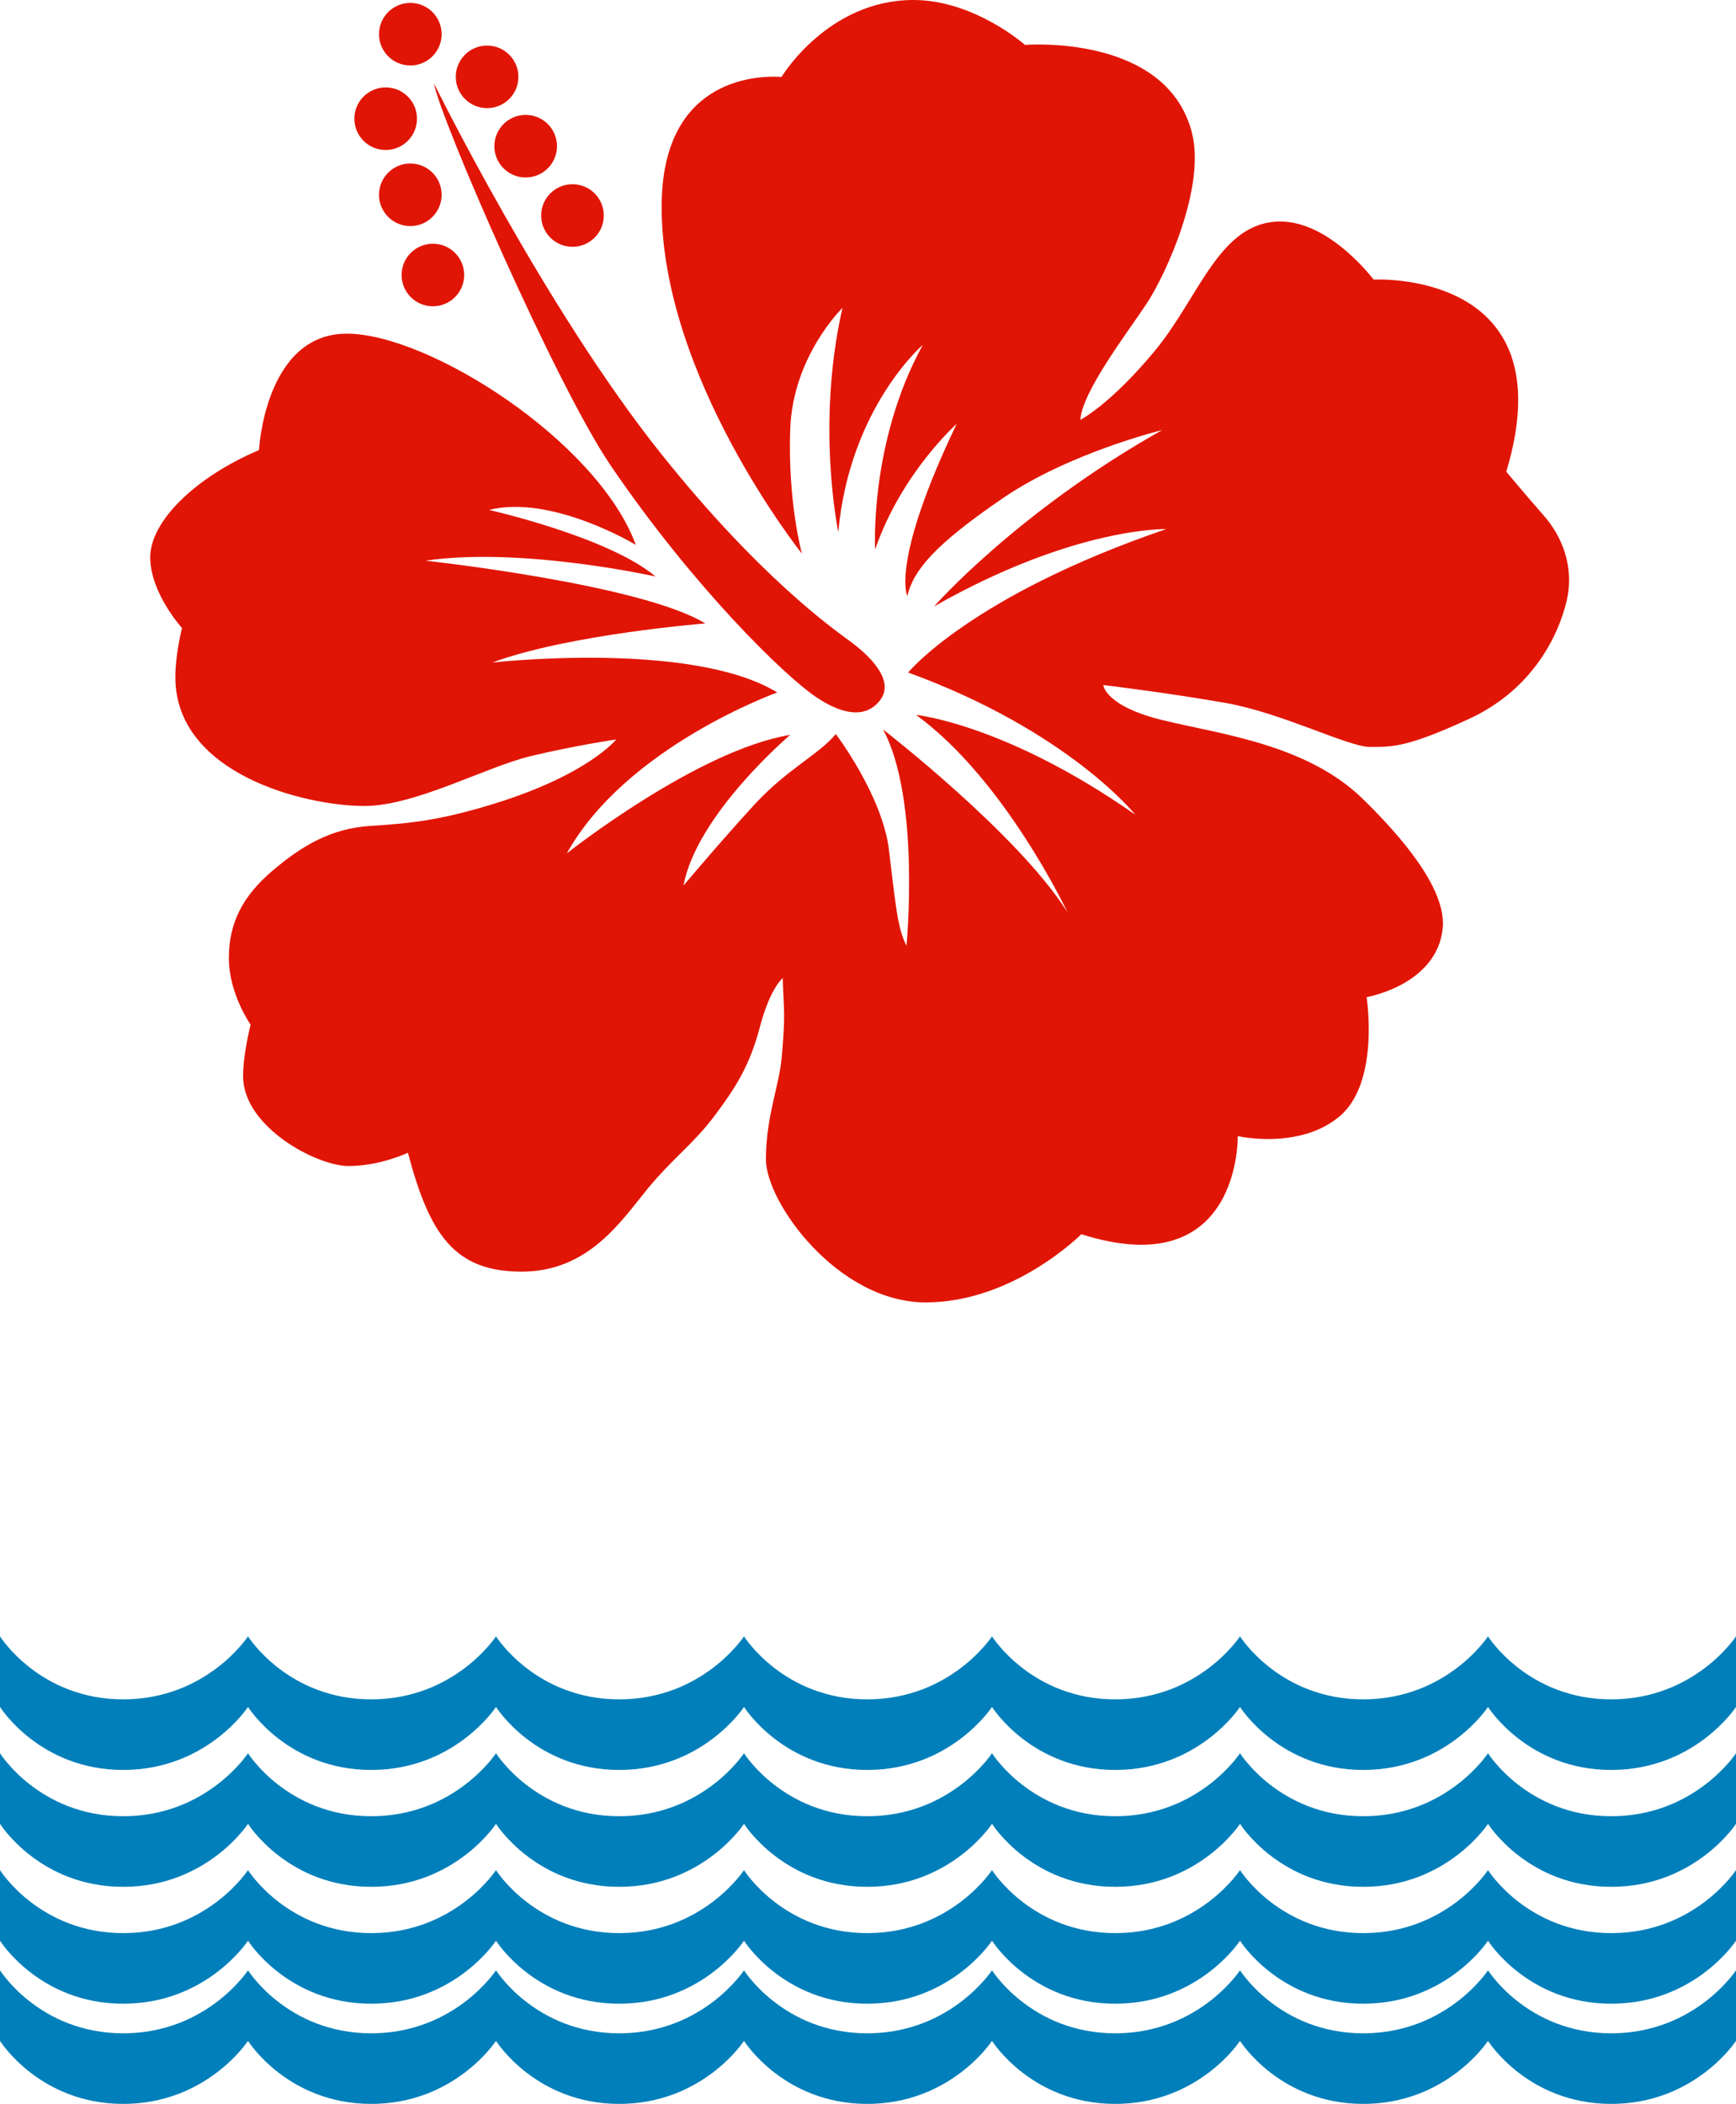 <svg xmlns="http://www.w3.org/2000/svg" viewBox="0 0 104 126">
  <g fill="none" fill-rule="evenodd">
    <path fill="#E11505" d="M26.457 2.047C26.457 3.082 25.617 3.921 24.581 3.921 23.545 3.921 22.705 3.082 22.705 2.047 22.705 1.013 23.545.174 24.581.174 25.617.174 26.457 1.013 26.457 2.047M31.056 4.603C31.056 5.637 30.216 6.476 29.18 6.476 28.144 6.476 27.304 5.637 27.304 4.603 27.304 3.568 28.144 2.729 29.18 2.729 30.216 2.729 31.056 3.568 31.056 4.603M33.368 8.755C33.368 9.789 32.528 10.629 31.492 10.629 30.456 10.629 29.616 9.789 29.616 8.755 29.616 7.72 30.456 6.881 31.492 6.881 32.528 6.881 33.368 7.72 33.368 8.755M36.172 12.907C36.172 13.942 35.332 14.781 34.296 14.781 33.26 14.781 32.42 13.942 32.42 12.907 32.42 11.872 33.26 11.033 34.296 11.033 35.332 11.033 36.172 11.872 36.172 12.907M24.981 7.109C24.981 8.143 24.141 8.983 23.105 8.983 22.069 8.983 21.229 8.143 21.229 7.109 21.229 6.074 22.069 5.235 23.105 5.235 24.141 5.235 24.981 6.074 24.981 7.109M26.457 11.666C26.457 12.7 25.617 13.54 24.581 13.54 23.545 13.54 22.705 12.7 22.705 11.666 22.705 10.631 23.545 9.792 24.581 9.792 25.617 9.792 26.457 10.631 26.457 11.666M27.809 16.469C27.809 17.504 26.969 18.343 25.934 18.343 24.898 18.343 24.058 17.504 24.058 16.469 24.058 15.435 24.898 14.596 25.934 14.596 26.969 14.596 27.809 15.435 27.809 16.469"/>
    <path fill="#E11505" d="M26,5 C26,5 32.606,18.411 39.596,27.164 C45.515,34.576 49.911,37.659 50.935,38.413 C51.96,39.167 53.671,40.703 52.724,41.935 C51.903,43.004 50.542,42.862 48.885,41.743 C46.946,40.434 41.505,35.106 36.601,27.905 C33.293,23.047 26.342,7.044 26,5"/>
    <path fill="#E11505" d="M48.041,33.155 C48.041,33.155 39.621,22.622 39.637,12.353 C39.649,4.886 45.052,4.493 46.82,4.607 C46.82,4.607 49.581,-1.33226763e-15 54.72,-1.33226763e-15 C58.367,-1.33226763e-15 61.406,2.69 61.406,2.69 C61.406,2.69 69.885,1.994 71.407,7.952 C72.235,11.2 69.859,16.415 68.699,18.173 C67.539,19.929 64.831,23.443 64.721,25.144 C64.721,25.144 66.502,24.249 69.19,21.003 C71.871,17.767 73.059,13.267 76.706,13.267 C79.689,13.267 82.29,16.745 82.29,16.745 C82.29,16.745 93.897,16.098 90.238,28.249 C90.238,28.249 91.442,29.693 92.494,30.889 C93.546,32.084 94.348,33.927 93.847,36.018 C93.346,38.109 91.792,41.298 88.034,43.041 C84.275,44.784 83.373,44.733 82.07,44.733 C80.767,44.733 76.808,42.691 73.399,42.094 C69.992,41.496 66.095,41.024 66.095,41.024 C66.095,41.024 66.183,42.293 69.691,43.139 C73.199,43.987 78.311,44.583 81.669,47.871 C85.027,51.158 86.61,53.756 86.429,55.59 C86.179,58.129 83.723,59.325 81.87,59.723 C81.87,59.723 82.671,64.802 80.266,66.844 C77.861,68.886 74.151,68.04 74.151,68.04 C74.151,68.04 74.351,76.954 64.779,73.916 C64.779,73.916 60.721,78 55.459,78 C50.196,78 45.885,72.024 45.885,69.435 C45.885,66.844 46.687,65.052 46.838,63.259 C47.059,60.617 46.963,60.732 46.889,58.578 C46.889,58.578 46.137,59.176 45.535,61.466 C44.933,63.757 44.131,65.052 42.829,66.795 C41.526,68.538 40.323,69.335 38.77,71.227 C37.216,73.119 35.262,76.157 31.252,76.157 C27.243,76.157 25.74,73.966 24.437,69.036 C24.437,69.036 22.782,69.832 20.878,69.832 C18.973,69.832 14.563,67.492 14.563,64.454 C14.563,63.11 15.014,61.367 15.014,61.367 C15.014,61.367 13.711,59.524 13.711,57.382 C13.711,55.241 14.563,53.648 16.317,52.153 C18.072,50.66 19.826,49.613 22.181,49.464 C24.536,49.315 26.35,49.144 29.648,48.12 C35.262,46.377 36.915,44.285 36.915,44.285 C36.915,44.285 34.51,44.634 31.803,45.281 C29.097,45.929 24.887,48.269 21.83,48.269 C18.221,48.269 10.504,46.326 10.504,40.55 C10.504,39.156 10.904,37.612 10.904,37.612 C10.904,37.612 9,35.52 9,33.378 C9,31.238 11.656,28.598 15.515,26.955 C15.515,26.955 15.867,19.983 20.778,19.983 C25.689,19.983 35.788,26.406 38.092,32.632 C38.092,32.632 33.057,29.593 29.297,30.54 C29.297,30.54 36.416,32.134 39.271,34.525 C39.271,34.525 31.24,32.731 25.489,33.578 C25.489,33.578 38.368,34.973 42.253,37.337 C42.253,37.337 34.059,37.986 29.498,39.678 C29.498,39.678 41.451,38.334 46.563,41.472 C46.563,41.472 37.517,44.708 33.958,51.108 C33.958,51.108 41.751,44.933 47.34,44.011 C47.34,44.011 41.726,48.776 40.949,53.034 C40.949,53.034 43.266,50.281 45.213,48.169 C47.163,46.053 49.068,45.181 50.071,43.961 C50.071,43.961 52.852,47.622 53.253,50.883 C53.643,54.057 53.754,55.59 54.305,56.636 C54.305,56.636 55.158,47.871 52.903,43.688 C52.903,43.688 61.046,49.988 63.953,54.643 C63.953,54.643 60.22,46.701 54.882,42.816 C54.882,42.816 60.22,43.338 68.013,48.792 C68.013,48.792 64.029,43.787 54.406,40.276 C54.406,40.276 58.14,35.694 69.866,31.686 C69.866,31.686 64.379,31.536 55.96,36.317 C55.96,36.317 60.93,30.652 69.616,25.759 C69.616,25.759 64.078,27.104 60.079,29.835 C55.99,32.629 54.72,34.15 54.356,35.694 C54.356,35.694 53.328,33.702 57.312,25.386 C57.312,25.386 54.005,28.324 52.427,32.905 C52.427,32.905 52.068,26.506 55.283,20.655 C55.283,20.655 50.898,24.415 50.221,31.86 C50.221,31.86 48.868,25.46 50.471,18.439 C50.471,18.439 47.49,21.327 47.34,25.71 C47.189,30.092 48.041,33.155 48.041,33.155"/>
    <path fill="#007FBA" d="M104,102.227 C104,102.227 101.542,106 96.525,106 C91.508,106 89.143,102.227 89.143,102.227 L89.143,102.227 C89.143,102.227 86.685,106 81.668,106 C76.65,106 74.286,102.227 74.286,102.227 C74.286,102.227 71.828,106 66.81,106 C61.793,106 59.429,102.227 59.429,102.227 L59.428,102.227 C59.428,102.227 56.97,106 51.953,106 C46.936,106 44.572,102.227 44.572,102.227 C44.572,102.227 42.113,106 37.096,106 C32.079,106 29.714,102.227 29.714,102.227 L29.714,102.227 C29.714,102.227 27.256,106 22.239,106 C17.221,106 14.857,102.227 14.857,102.227 L14.857,102.227 C14.857,102.227 12.399,106 7.381,106 C2.364,106 0,102.227 0,102.227 L0,98 C0,98 2.364,101.773 7.381,101.773 C12.399,101.773 14.857,98 14.857,98 L14.857,98 C14.857,98 17.221,101.773 22.239,101.773 C27.256,101.773 29.714,98 29.714,98 L29.714,98 C29.714,98 32.079,101.773 37.096,101.773 C42.113,101.773 44.571,98 44.571,98 C44.571,98 46.936,101.773 51.953,101.773 C56.97,101.773 59.428,98 59.428,98 L59.429,98 C59.429,98 61.793,101.773 66.81,101.773 C71.828,101.773 74.286,98 74.286,98 C74.286,98 76.65,101.773 81.668,101.773 C86.685,101.773 89.143,98 89.143,98 L89.143,98 C89.143,98 91.508,101.773 96.525,101.773 C101.542,101.773 104,98 104,98 L104,102.227 Z"/>
    <path fill="#007FBA" d="M104,109.227 C104,109.227 101.542,113 96.525,113 C91.508,113 89.143,109.227 89.143,109.227 L89.143,109.227 C89.143,109.227 86.685,113 81.668,113 C76.65,113 74.286,109.227 74.286,109.227 C74.286,109.227 71.828,113 66.81,113 C61.793,113 59.429,109.227 59.429,109.227 L59.428,109.227 C59.428,109.227 56.97,113 51.953,113 C46.936,113 44.572,109.227 44.572,109.227 C44.572,109.227 42.113,113 37.096,113 C32.079,113 29.714,109.227 29.714,109.227 L29.714,109.227 C29.714,109.227 27.256,113 22.239,113 C17.221,113 14.857,109.227 14.857,109.227 L14.857,109.227 C14.857,109.227 12.399,113 7.381,113 C2.364,113 0,109.227 0,109.227 L0,105 C0,105 2.364,108.773 7.381,108.773 C12.399,108.773 14.857,105 14.857,105 L14.857,105 C14.857,105 17.221,108.773 22.239,108.773 C27.256,108.773 29.714,105 29.714,105 L29.714,105 C29.714,105 32.079,108.773 37.096,108.773 C42.113,108.773 44.571,105 44.571,105 C44.571,105 46.936,108.773 51.953,108.773 C56.97,108.773 59.428,105 59.428,105 L59.429,105 C59.429,105 61.793,108.773 66.81,108.773 C71.828,108.773 74.286,105 74.286,105 C74.286,105 76.65,108.773 81.668,108.773 C86.685,108.773 89.143,105 89.143,105 L89.143,105 C89.143,105 91.508,108.773 96.525,108.773 C101.542,108.773 104,105 104,105 L104,109.227 Z"/>
    <path fill="#007FBA" d="M104,116.227 C104,116.227 101.542,120 96.525,120 C91.508,120 89.143,116.227 89.143,116.227 L89.143,116.227 C89.143,116.227 86.685,120 81.668,120 C76.65,120 74.286,116.227 74.286,116.227 C74.286,116.227 71.828,120 66.81,120 C61.793,120 59.429,116.227 59.429,116.227 L59.428,116.227 C59.428,116.227 56.97,120 51.953,120 C46.936,120 44.572,116.227 44.572,116.227 C44.572,116.227 42.113,120 37.096,120 C32.079,120 29.714,116.227 29.714,116.227 L29.714,116.227 C29.714,116.227 27.256,120 22.239,120 C17.221,120 14.857,116.227 14.857,116.227 L14.857,116.227 C14.857,116.227 12.399,120 7.381,120 C2.364,120 0,116.227 0,116.227 L0,112 C0,112 2.364,115.773 7.381,115.773 C12.399,115.773 14.857,112 14.857,112 L14.857,112 C14.857,112 17.221,115.773 22.239,115.773 C27.256,115.773 29.714,112 29.714,112 L29.714,112 C29.714,112 32.079,115.773 37.096,115.773 C42.113,115.773 44.571,112 44.571,112 C44.571,112 46.936,115.773 51.953,115.773 C56.97,115.773 59.428,112 59.428,112 L59.429,112 C59.429,112 61.793,115.773 66.81,115.773 C71.828,115.773 74.286,112 74.286,112 C74.286,112 76.65,115.773 81.668,115.773 C86.685,115.773 89.143,112 89.143,112 L89.143,112 C89.143,112 91.508,115.773 96.525,115.773 C101.542,115.773 104,112 104,112 L104,116.227 Z"/>
    <path fill="#007FBA" d="M104,122.227 C104,122.227 101.542,126 96.525,126 C91.508,126 89.143,122.227 89.143,122.227 C89.143,122.227 86.685,126 81.668,126 C76.65,126 74.286,122.227 74.286,122.227 C74.286,122.227 71.828,126 66.81,126 C61.793,126 59.429,122.227 59.429,122.227 C59.428,122.227 56.97,126 51.953,126 C46.936,126 44.572,122.227 44.572,122.227 C44.572,122.227 42.113,126 37.096,126 C32.079,126 29.714,122.227 29.714,122.227 C29.714,122.227 27.256,126 22.239,126 C17.221,126 14.857,122.227 14.857,122.227 C14.857,122.227 12.399,126 7.381,126 C2.364,126 0,122.227 0,122.227 L0,118 C0,118 2.364,121.773 7.381,121.773 C12.399,121.773 14.857,118 14.857,118 C14.857,118 17.221,121.773 22.239,121.773 C27.256,121.773 29.714,118 29.714,118 C29.714,118 32.079,121.773 37.096,121.773 C42.113,121.773 44.571,118 44.571,118 C44.571,118 46.936,121.773 51.953,121.773 C56.97,121.773 59.428,118 59.428,118 C59.429,118 61.793,121.773 66.81,121.773 C71.828,121.773 74.286,118 74.286,118 C74.286,118 76.65,121.773 81.668,121.773 C86.685,121.773 89.143,118 89.143,118 C89.143,118 91.508,121.773 96.525,121.773 C101.542,121.773 104,118 104,118 L104,122.227 Z"/>
  </g>
</svg>
